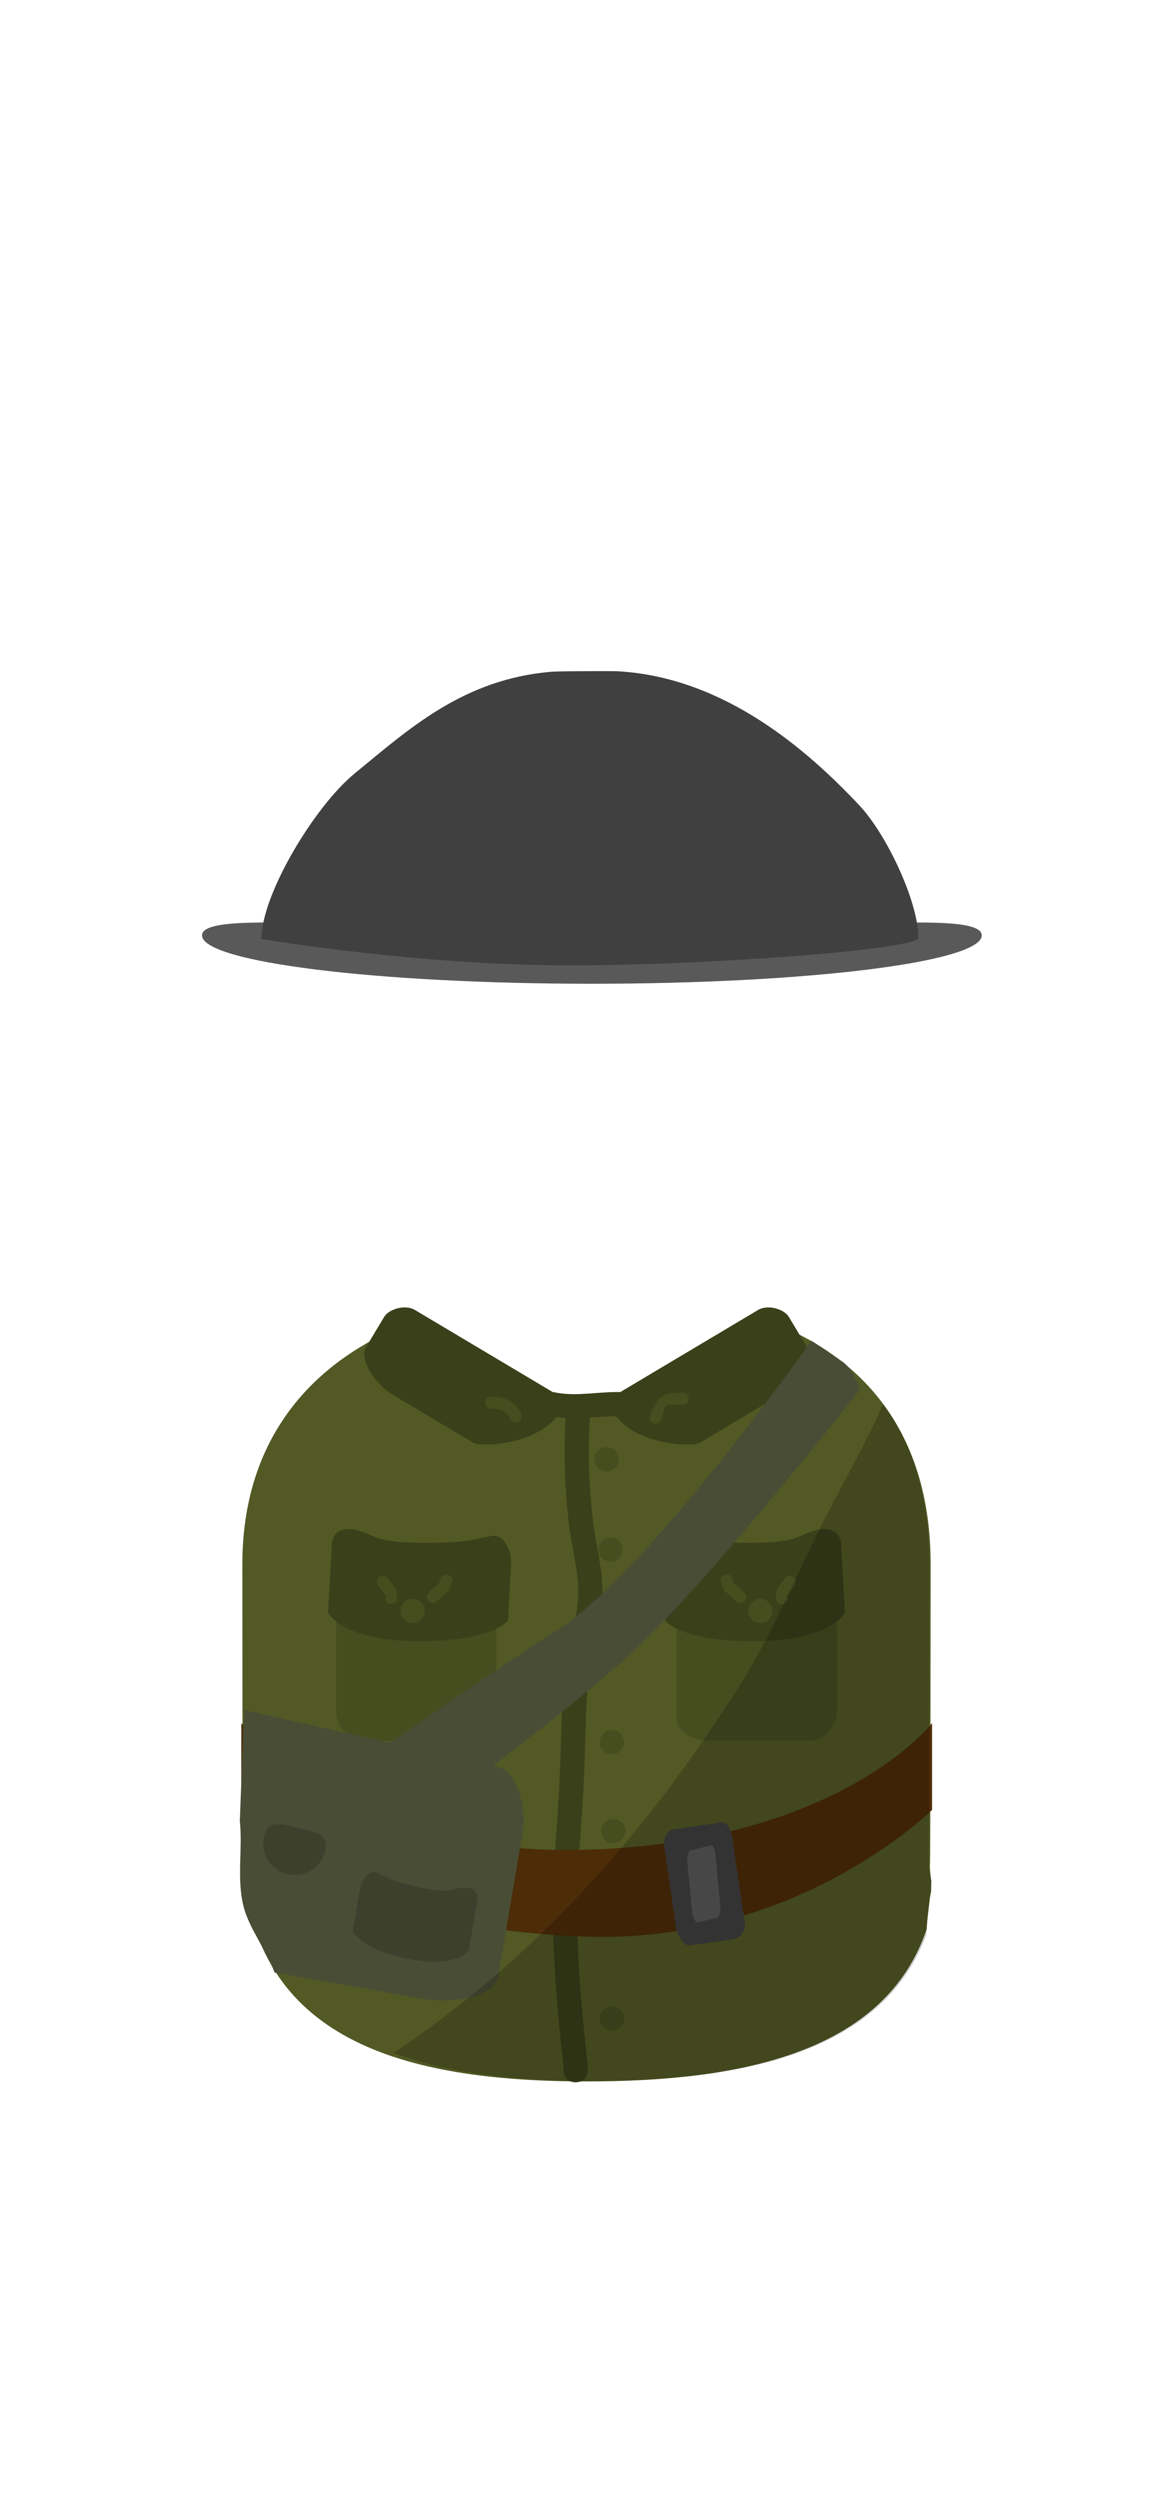 <svg version="1.1" xmlns="http://www.w3.org/2000/svg" xmlns:xlink="http://www.w3.org/1999/xlink" width="241.742" height="515.015" viewBox="0,0,241.742,515.015"><g transform="translate(-239.129,-342.703)"><g data-paper-data="{&quot;isPaintingLayer&quot;:true}" fill-rule="nonzero" stroke="none" stroke-linecap="butt" stroke-linejoin="miter" stroke-miterlimit="10" stroke-dasharray="" stroke-dashoffset="0" style="mix-blend-mode: normal"><path d="M289.073,664.993c0,-23.743 12.02,-39.468 30.391,-48.054c0.167,-0.036 0.332,-0.072 0.495,-0.107c0.115,-0.025 0.242,-0.049 0.381,-0.072c1.2,0.052 4.265,0.388 7.569,0.852c0.018,0.015 0.034,0.029 0.049,0.042c1.997,1.645 6.299,5.297 10.312,7.008c-0.65,1.493 -0.58,3.067 3.188,4.644c5.548,2.322 9.837,0.9 17.213,0.58c8.165,-0.354 16.498,0.595 22.185,-1.972c2.123,-0.958 1.855,-1.959 1.205,-2.95c2.461,-1.216 4.973,-2.727 6.514,-3.335c2.938,-1.159 5.927,-2.186 8.907,-3.233c1.044,-0.366 2.861,-0.835 4.513,-1.506c0.289,0.02 0.501,0.059 0.622,0.117c17.702,8.542 28.31,24.207 28.31,47.986c0,1.404 -0.042,60.09 -0.125,61.473c-0.076,1.274 0.078,2.513 0.262,3.719c-0.023,0.725 -0.044,1.468 -0.051,2.204c-0.138,0.626 -0.227,1.166 -0.268,1.536c-0.187,1.677 -0.503,3.899 -0.65,6.229c-8.558,25.122 -37.592,31.33 -70.095,31.33c-37.925,0 -68.898,-8.646 -70.831,-45.536c-0.064,-1.213 -0.096,-59.727 -0.096,-60.955z" fill="#525924" stroke-width="0"/><path d="M357.75,771.669c-2.5,0 -2.5,-2.433 -2.5,-2.433l0.015,-0.812c-1.23,-10.807 -2.199,-21.775 -2.196,-32.669c0.003,-8.926 1.012,-17.931 1.411,-26.855c0.327,-7.308 0.265,-14.77 1.063,-22.039c0.589,-5.374 2.775,-10.81 2.76,-16.228c-0.013,-4.837 -1.437,-9.536 -1.972,-14.308c-0.859,-7.663 -1.121,-15.721 -0.518,-23.401c0,0 0.192,-2.426 2.684,-2.239c2.493,0.187 2.301,2.612 2.301,2.612c-0.587,7.379 -0.322,15.138 0.503,22.5c0.557,4.967 2.013,9.838 2.002,14.876c-0.013,5.619 -2.182,11.158 -2.79,16.723c-0.783,7.161 -0.715,14.515 -1.037,21.715c-0.395,8.845 -1.409,17.775 -1.406,26.621c0.004,10.724 0.947,21.517 2.165,32.155l0.015,1.349c0,0 0,2.433 -2.5,2.433z" fill="#3a401a" stroke-width="0.5"/><path d="" data-paper-data="{&quot;index&quot;:null}" fill="#997f60" stroke-width="0"/><path d="M288.86,715.542v-17.879c0,0 9.95,13.176 32.687,20.821c7.326,2.463 15.979,4.352 26.054,5.042c3.852,0.264 7.912,0.352 12.185,0.23c52.515,-1.501 71.433,-26.092 71.433,-26.092v17.879c0,0 -27.958,27.799 -71.939,26.092c-56.123,-2.177 -70.419,-26.092 -70.419,-26.092z" fill="#4d2c08" stroke-width="0"/><path d="M441.456,535.393c0,5.505 -35.972,9.968 -80.346,9.968c-44.374,0 -80.346,-4.463 -80.346,-9.968c0,-5.505 35.972,-0.729 80.346,-0.729c44.374,0 80.346,-4.776 80.346,0.729z" fill="#595959" stroke-width="0"/><path d="M293.006,536.131c0,-9.192 10.993,-27.399 19.289,-34.157c10.791,-8.79 22.091,-19.368 40.522,-20.894c1.483,-0.123 12.585,-0.154 13.694,-0.091c22.053,1.266 39.185,16.416 49.746,27.649c5.6,5.957 12.137,19.829 12.137,27.247c0,2.345 -41.668,5.617 -71.177,5.686c-31.956,0.075 -64.211,-5.44 -64.211,-5.44z" fill="#404040" stroke-width="0"/><g fill="#464d1f" stroke-width="0.5"><path d="M361.633,643.334c0,-1.381 1.119,-2.5 2.5,-2.5c1.381,0 2.5,1.119 2.5,2.5c0,1.381 -1.119,2.5 -2.5,2.5c-1.381,0 -2.5,-1.119 -2.5,-2.5z"/><path d="M362.466,661.929c0,-1.381 1.119,-2.5 2.5,-2.5c1.381,0 2.5,1.119 2.5,2.5c0,1.381 -1.119,2.5 -2.5,2.5c-1.381,0 -2.5,-1.119 -2.5,-2.5z"/><path d="M363.298,682.744c0,-1.381 1.119,-2.5 2.5,-2.5c1.381,0 2.5,1.119 2.5,2.5c0,1.381 -1.119,2.5 -2.5,2.5c-1.381,0 -2.5,-1.119 -2.5,-2.5z"/><path d="M362.743,701.616c0,-1.381 1.119,-2.5 2.5,-2.5c1.381,0 2.5,1.119 2.5,2.5c0,1.381 -1.119,2.5 -2.5,2.5c-1.381,0 -2.5,-1.119 -2.5,-2.5z"/><path d="M363.021,719.933c0,-1.381 1.119,-2.5 2.5,-2.5c1.381,0 2.5,1.119 2.5,2.5c0,1.381 -1.119,2.5 -2.5,2.5c-1.381,0 -2.5,-1.119 -2.5,-2.5z"/><path d="M362.743,758.511c0,-1.381 1.119,-2.5 2.5,-2.5c1.381,0 2.5,1.119 2.5,2.5c0,1.381 -1.119,2.5 -2.5,2.5c-1.381,0 -2.5,-1.119 -2.5,-2.5z"/></g><g><path d="M314.532,620.263c1.417,-2.359 2.989,-4.978 3.779,-6.293c0.962,-1.602 4.335,-2.597 6.306,-1.422c4.358,2.596 21.445,12.773 28.376,16.901c1.824,1.086 2.303,2.714 1.799,3.661c-3.882,7.302 -16.578,7.732 -18.12,6.814c-6.033,-3.593 -13.097,-7.8 -16.437,-9.79c-3.647,-2.172 -7.225,-7.336 -5.703,-9.87z" fill="#3a401a" stroke-width="0"/><path d="M308.392,695.442c0,-6.041 0,-29.419 0,-29.419h33.027c0,0 0,25.155 0,30.806c0,2.146 -2.666,4.441 -6.383,4.441c-6.993,0 -17.703,0 -21.37,0c-2.448,0 -5.273,-3.139 -5.273,-5.828z" fill="#464d1f" stroke-width="0"/><path d="M306.738,674.897c0,0 0.168,-2.986 0.285,-5.074c0.109,-1.939 0.339,-6.021 0.514,-9.134c0.129,-2.292 2.188,-3.504 4.949,-2.811c4.287,1.075 3.612,2.683 14.331,2.652c9.217,-0.027 9.627,-0.715 13.662,-1.422c2.558,-0.449 4.129,3.258 3.988,5.769c-0.075,1.342 -0.196,3.491 -0.314,5.582c-0.175,3.11 -0.342,6.089 -0.342,6.089c0,0 -3.2,4.418 -19.05,4.239c-15.322,-0.173 -18.022,-5.889 -18.022,-5.889z" fill="#3a401a" stroke-width="0"/><path d="M321.669,674.561c0,-1.381 1.119,-2.5 2.5,-2.5c1.381,0 2.5,1.119 2.5,2.5c0,1.381 -1.119,2.5 -2.5,2.5c-1.381,0 -2.5,-1.119 -2.5,-2.5z" fill="#464d1f" stroke-width="0.5"/><path d="M319.747,673.172c-1.25,0 -1.25,-1.25 -1.25,-1.25l0.25,-0.36c-0.555,-0.74 -1.11,-1.48 -1.665,-2.22c0,0 -0.75,-1 0.25,-1.75c1,-0.75 1.75,0.25 1.75,0.25c0.555,0.74 1.11,1.48 1.665,2.22l0.25,1.86c0,0 0,1.25 -1.25,1.25z" fill="#464d1f" stroke-width="0.5"/><path d="M331.59,667.153c1.161,0.464 0.696,1.625 0.696,1.625l-0.724,1.684c-0.813,0.644 -1.596,1.331 -2.329,2.066c0,0 -0.884,0.884 -1.768,0c-0.884,-0.884 0,-1.768 0,-1.768c0.658,-0.656 1.348,-1.29 2.112,-1.819l0.387,-1.092c0,0 0.464,-1.161 1.625,-0.696z" fill="#464d1f" stroke-width="0.5"/></g><g data-paper-data="{&quot;index&quot;:null}"><path d="M405.468,620.263c1.521,2.533 -2.056,7.697 -5.703,9.87c-3.34,1.99 -10.404,6.197 -16.437,9.79c-1.541,0.918 -14.238,0.488 -18.12,-6.814c-0.503,-0.946 -0.025,-2.575 1.799,-3.661c6.931,-4.128 24.017,-14.305 28.376,-16.901c1.971,-1.174 5.344,-0.18 6.306,1.422c0.79,1.315 2.362,3.934 3.779,6.293z" fill="#3a401a" stroke-width="0"/><path d="M406.335,701.27c-3.667,0 -14.378,0 -21.37,0c-3.717,0 -6.383,-2.295 -6.383,-4.441c0,-5.652 0,-30.806 0,-30.806h33.027c0,0 0,23.378 0,29.419c0,2.689 -2.825,5.828 -5.273,5.828z" fill="#464d1f" stroke-width="0"/><path d="M413.262,674.897c0,0 -2.7,5.716 -18.022,5.889c-15.85,0.179 -19.05,-4.239 -19.05,-4.239c0,0 -0.168,-2.98 -0.342,-6.089c-0.118,-2.09 -0.238,-4.239 -0.314,-5.582c-0.141,-2.51 1.43,-6.217 3.988,-5.769c4.035,0.708 4.445,1.395 13.662,1.422c10.719,0.032 10.044,-1.576 14.331,-2.652c2.761,-0.693 4.82,0.519 4.949,2.811c0.175,3.113 0.405,7.195 0.514,9.134c0.117,2.088 0.285,5.074 0.285,5.074z" fill="#3a401a" stroke-width="0"/><path d="M395.831,677.061c-1.381,0 -2.5,-1.119 -2.5,-2.5c0,-1.381 1.119,-2.5 2.5,-2.5c1.381,0 2.5,1.119 2.5,2.5c0,1.381 -1.119,2.5 -2.5,2.5z" fill="#464d1f" stroke-width="0.5"/><path d="M399.003,671.922l0.25,-1.86c0.555,-0.74 1.11,-1.48 1.665,-2.22c0,0 0.75,-1 1.75,-0.25c1,0.75 0.25,1.75 0.25,1.75c-0.555,0.74 -1.11,1.48 -1.665,2.22l0.25,0.36c0,0 0,1.25 -1.25,1.25c-1.25,0 -1.25,-1.25 -1.25,-1.25z" fill="#464d1f" stroke-width="0.5"/><path d="M390.035,667.85l0.387,1.092c0.764,0.529 1.454,1.163 2.112,1.819c0,0 0.884,0.884 0,1.768c-0.884,0.884 -1.768,0 -1.768,0c-0.732,-0.735 -1.515,-1.422 -2.329,-2.066l-0.724,-1.684c0,0 -0.464,-1.161 0.696,-1.625c1.161,-0.464 1.625,0.696 1.625,0.696z" fill="#464d1f" stroke-width="0.5"/></g><path d="M378.476,739.856c-0.424,-2.884 -1.707,-11.599 -2.427,-16.499c-0.302,-2.055 0.641,-3.608 1.647,-3.756c1.727,-0.254 7.269,-1.069 10.12,-1.489c1.046,-0.154 1.946,1.208 2.264,3.373c0.769,5.226 2.14,14.543 2.538,17.251c0.214,1.454 -0.688,3.176 -2.264,3.408c-2.965,0.436 -7.506,1.104 -9.061,1.333c-1.038,0.153 -2.549,-1.799 -2.817,-3.621z" fill="#404040" stroke-width="0"/><path d="M345.39,635.718c-0.968,0 -1.186,-0.749 -1.236,-1.088c-1.047,-1.326 -1.931,-1.717 -3.76,-1.688c0,0 -1.25,0 -1.25,-1.25c0,-1.25 1.25,-1.25 1.25,-1.25c2.761,0.033 4.323,0.804 5.996,2.998l0.25,1.028c0,0 0,1.25 -1.25,1.25z" fill="#464d1f" stroke-width="0.5"/><path d="M381.054,630.86c0,1.25 -1.25,1.25 -1.25,1.25h-0.555c-0.51,-0.002 -2.716,-0.272 -3.106,0.527c-0.391,0.801 -0.401,1.744 -0.73,2.573c0,0 -0.464,1.161 -1.625,0.696c-1.161,-0.464 -0.696,-1.625 -0.696,-1.625c1.404,-3.472 2.081,-4.657 6.156,-4.671h0.555c0,0 1.25,0 1.25,1.25z" fill="#464d1f" stroke-width="0.5"/><path d="M370.37,631.97c0,2.5 -2.5,2.5 -2.5,2.5h-1.665c-4.868,-0.007 -8.935,0.923 -13.812,-0.049c0,0 -2.451,-0.49 -1.961,-2.942c0.49,-2.451 2.942,-1.961 2.942,-1.961c4.498,0.904 8.281,-0.043 12.831,-0.049h1.665c0,0 2.5,0 2.5,2.5z" fill="#3a401a" stroke-width="0.5"/><path d="M311.211,707.514c0,0 33.252,-23.12 42.491,-28.858c18.773,-11.658 52.657,-59.754 52.657,-59.754c0,0 4.664,3.092 6.531,4.424c2.157,1.538 3.422,5.689 3.422,5.689c0,0 -31.75,40.564 -48.321,55.401c-15.609,13.975 -44.687,35.024 -44.687,35.024z" data-paper-data="{&quot;index&quot;:null}" fill="#494d36" stroke-width="0"/><path d="M342.022,706.79c3.363,0.755 5.705,8.122 4.87,13.058c-1.019,6.025 -3.559,21.033 -5.081,30.029c-0.717,4.24 -9.461,5.678 -15.616,4.585c-6.127,-1.088 -19.692,-3.498 -30.491,-5.416c-1.673,-4.683 -5.296,-9.084 -6.43,-13.787c-1.366,-5.665 -0.123,-11.642 -0.717,-17.427c0.204,-6.016 0.498,-12.033 0.646,-18.034c0.033,-1.335 0.309,-3.085 0.357,-4.783c9.772,2.193 44.284,9.939 52.462,11.775z" fill="#494d36" stroke-width="0"/><path d="M323.321,746.235c-10.135,-2.096 -11.479,-5.712 -11.479,-5.712c0,0 0.363,-2.159 0.742,-4.412c0.255,-1.515 0.517,-3.072 0.68,-4.045c0.306,-1.819 1.892,-4.255 3.453,-3.575c2.461,1.073 2.614,1.624 8.487,2.937c6.83,1.527 6.653,0.28 9.556,0.111c1.87,-0.109 2.992,1.048 2.712,2.709c-0.379,2.256 -0.877,5.213 -1.113,6.618c-0.254,1.513 -0.618,3.677 -0.618,3.677c0,0 -2.623,3.718 -12.421,1.692z" data-paper-data="{&quot;index&quot;:null}" fill="#3d402d" stroke-width="0"/><path d="M293.556,720.953c0.839,-3.476 3.591,-2.523 7.067,-1.684c3.476,0.839 6.36,1.246 5.521,4.722c-0.839,3.476 -4.337,5.614 -7.813,4.775c-3.476,-0.839 -5.614,-4.337 -4.775,-7.813z" fill="#3d402d" stroke-width="0.5"/><path d="M381.743,736.48c-0.17,-1.795 -0.683,-7.221 -0.972,-10.271c-0.121,-1.28 0.273,-2.253 0.691,-2.351c0.717,-0.168 3.017,-0.709 4.2,-0.987c0.434,-0.102 0.804,0.742 0.932,2.089c0.308,3.253 0.857,9.053 1.016,10.739c0.086,0.905 -0.292,1.984 -0.946,2.137c-1.23,0.289 -3.115,0.732 -3.76,0.883c-0.431,0.101 -1.053,-1.107 -1.161,-2.241z" fill="#595959" stroke-width="0"/><path d="M430.643,664.93c0,1.404 -0.041,60.09 -0.122,61.473c-0.074,1.262 0.207,2.49 0.534,3.686c-0.019,0.629 -0.035,1.269 -0.041,1.905c-0.138,0.626 -0.227,1.166 -0.268,1.536c-0.229,2.053 -0.652,4.925 -0.719,7.808c-8.981,24.082 -37.499,30.083 -68.761,30.083c-15.333,0 -29.504,-1.477 -40.988,-5.815c1.319,-0.88 2.616,-1.768 3.889,-2.662c27.681,-19.445 49.047,-44.103 67.14,-72.573c6.65,-10.465 11.442,-22.261 17.054,-33.3c5.55,-10.917 8.738,-16.072 12.765,-25.051c6.357,8.408 9.517,19.663 9.517,32.91z" fill-opacity="0.2" fill="#000000" stroke-width="0"/><path d="M239.129,857.718v-515.015h241.742v515.015z" fill="none" stroke-width="NaN"/></g></g></svg><!--rotationCenter:120.87086:297.297285-->